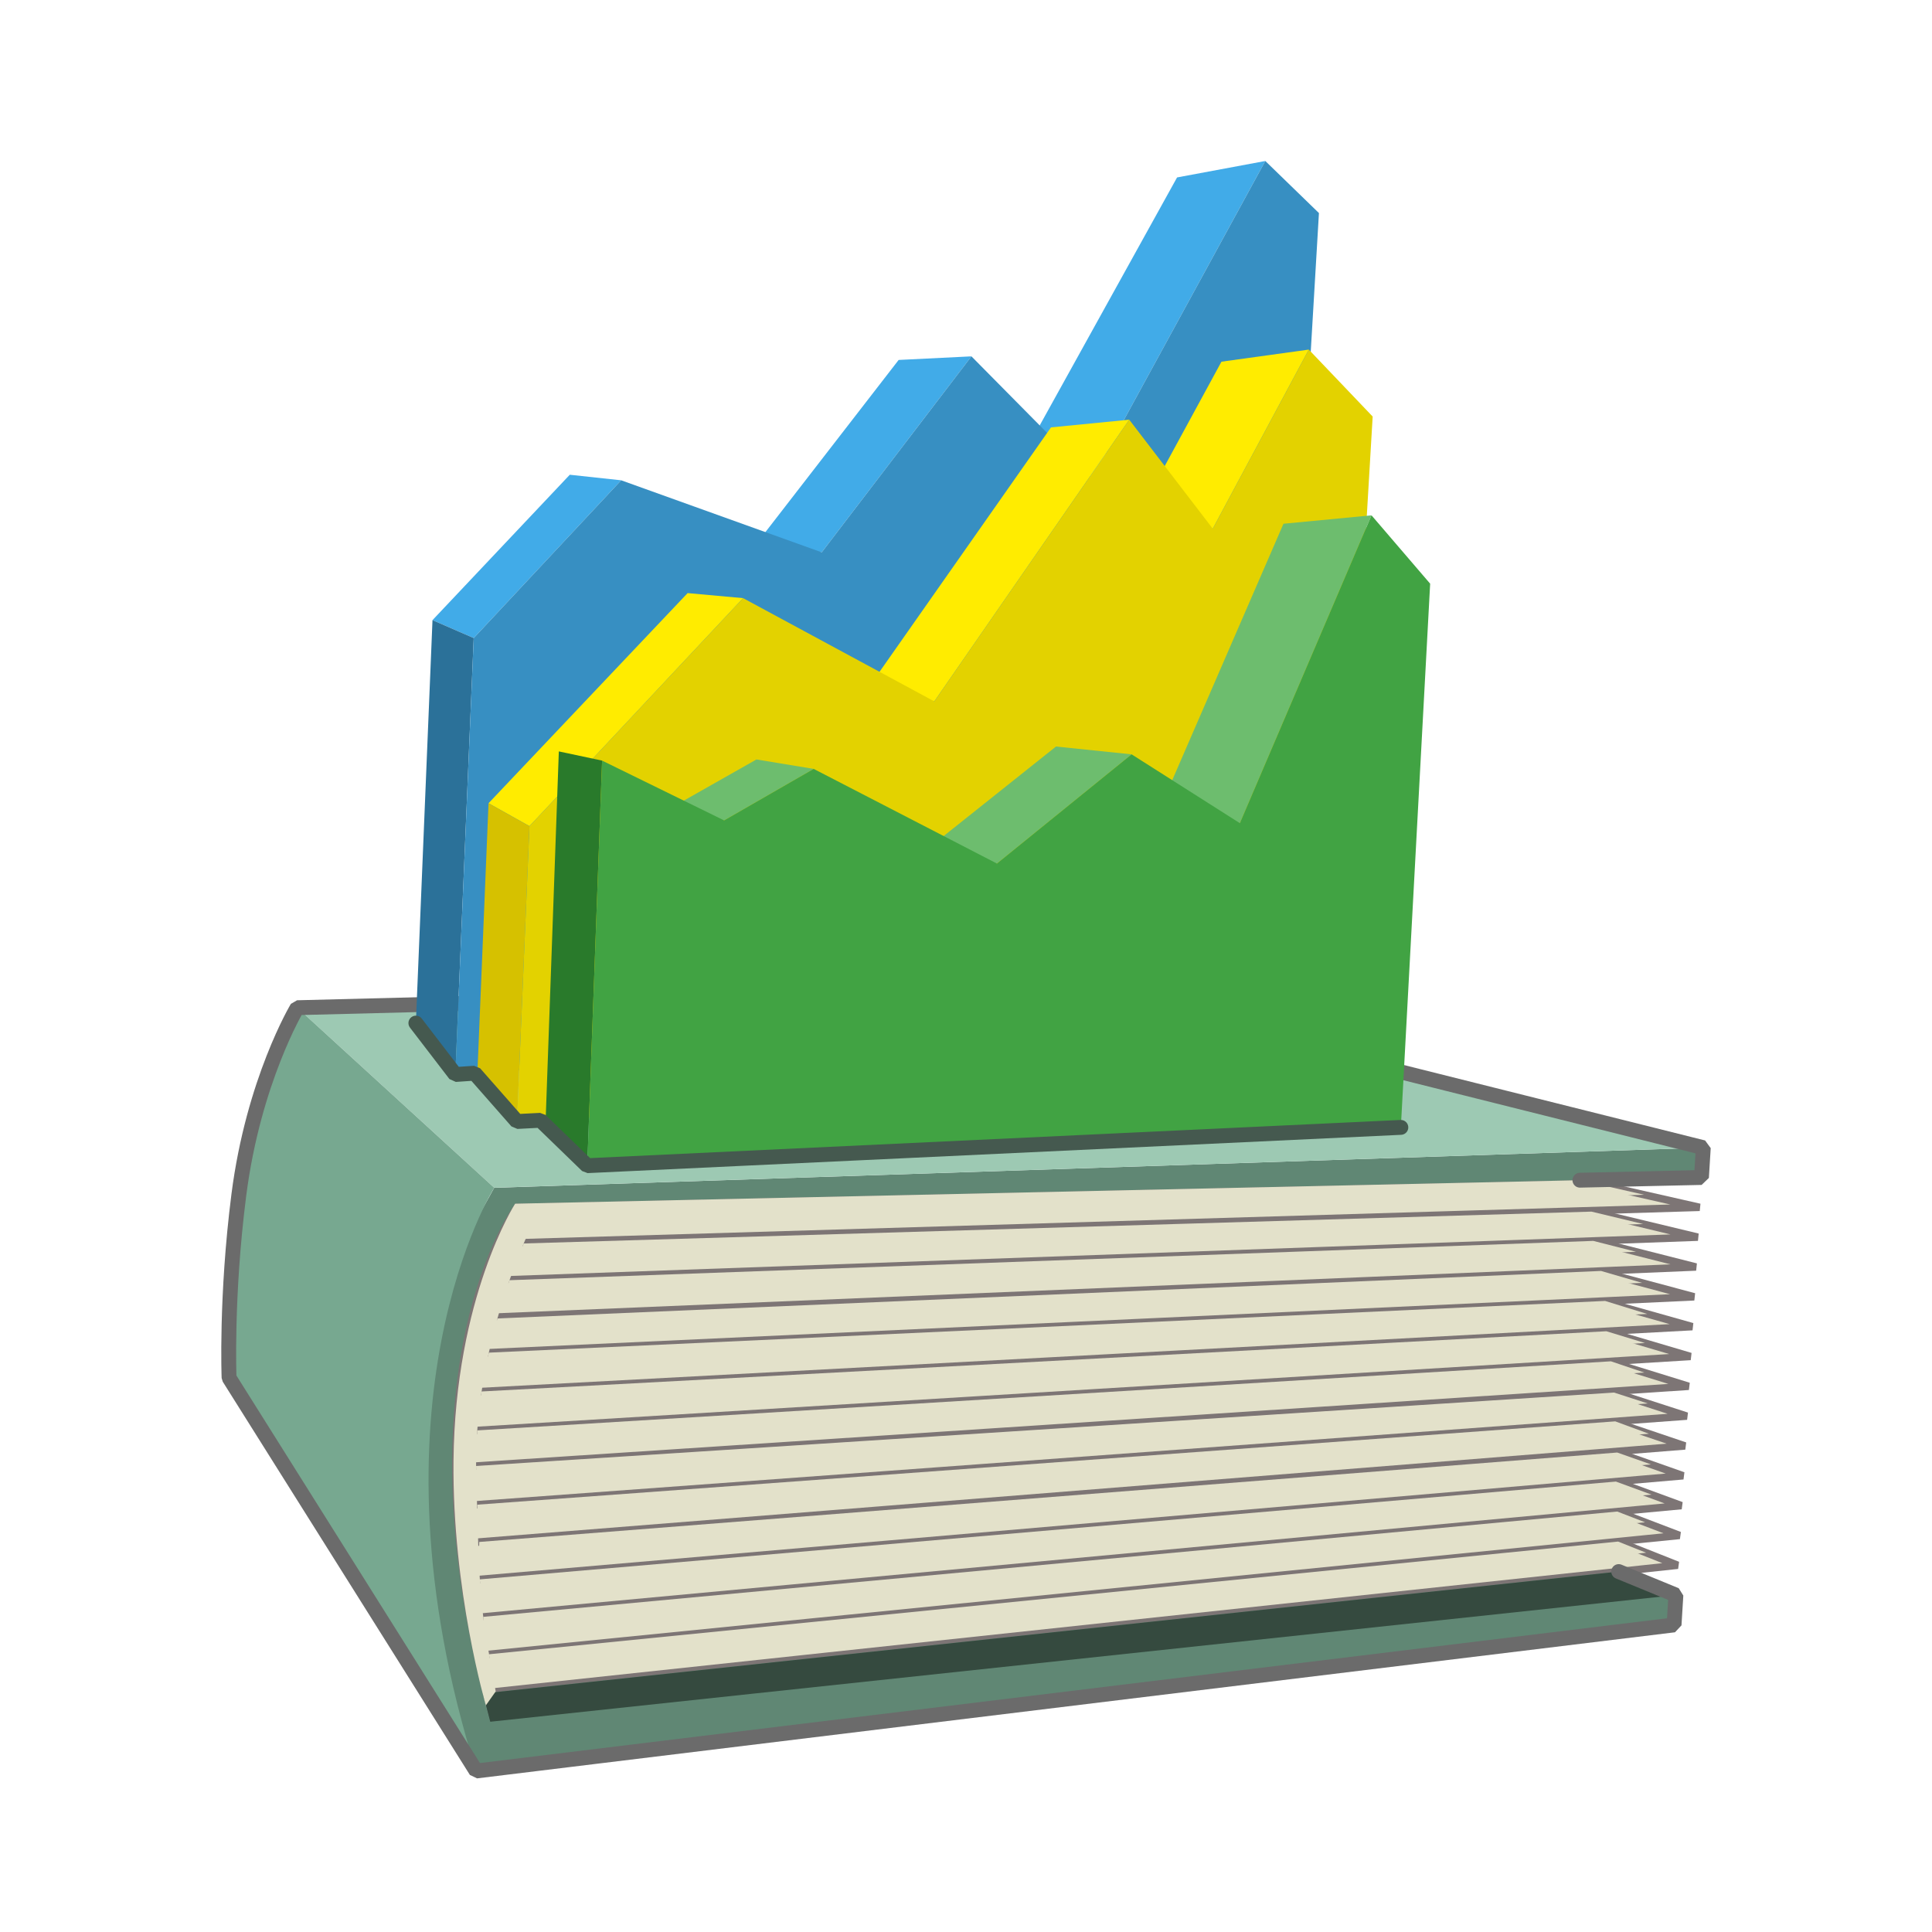 <svg:svg xmlns:dc="http://purl.org/dc/elements/1.1/" xmlns:ns2="http://creativecommons.org/ns#" xmlns:rdf="http://www.w3.org/1999/02/22-rdf-syntax-ns#" xmlns:svg="http://www.w3.org/2000/svg" enable-background="new 0 0 100.088 108.818" height="129.989" id="Calque_1" version="1.1" viewBox="-14.888 -10.832 129.989 129.989" width="129.989" x="0px" y="0px" xml:space="preserve"><svg:title id="title3094">Annuaire statistiques</svg:title>
<svg:g id="g3">
	<svg:g fill="#E3E1CA" id="g5" stroke="#7D7575" stroke-width=".5">
		<svg:polygon id="polygon7" points="17.588 103.08 97.993 94.481 93.974 92.888 17.042 100.57" />
		<svg:polygon id="polygon9" points="93.909 90.87 98.116 92.475 17.042 100.57 16.496 98.058" />
		<svg:polygon id="polygon11" points="16.496 98.058 98.239 90.468 93.833 88.851 16.059 95.546" />
		<svg:polygon id="polygon13" points="93.739 86.832 98.36 88.461 16.059 95.546 15.84 93.034" />
		<svg:polygon id="polygon15" points="15.84 93.034 98.483 86.454 93.625 84.812 15.623 90.522" />
		<svg:polygon id="polygon17" points="93.476 82.786 98.606 84.448 15.623 90.522 15.623 87.901" />
		<svg:polygon id="polygon19" points="15.623 87.901 98.729 82.441 93.333 80.771 15.731 85.499" />
		<svg:polygon id="polygon21" points="93.122 78.741 98.853 80.434 15.731 85.499 15.84 82.878" />
		<svg:polygon id="polygon23" points="15.84 82.878 98.976 78.427 92.871 76.709 16.278 80.257" />
		<svg:polygon id="polygon25" points="16.278 80.257 99.099 76.42 92.627 74.688 16.714 77.854" />
		<svg:polygon id="polygon27" points="16.714 77.854 99.222 74.414 91.479 72.448 17.37 75.342" />
		<svg:polygon id="polygon29" points="17.37 75.342 99.345 72.407 91.935 70.626 18.461 72.831" />
		<svg:polygon id="polygon31" points="18.461 72.831 99.467 70.4 91.412 68.574 19.772 70.156" />
	</svg:g>
	<svg:g id="g33">
		<svg:path d="m18.097 105.01c-6.277-22.598 0.833-33.701 1.675-34.854l79.817-1.762 0.123-2.007-81.348 2.697-9.731 17.616 8.518 21.623 80.596-9.829 0.123-2.008-3.848-1.581-76.43 8.2" fill="#608774" id="path35" />
		<svg:polyline fill="#354A3F" id="polyline37" points="18.097 105.01 18.097 105.01 97.87 96.488 94.022 94.906 17.593 103.11" />
		<svg:polyline fill="#9DC9B3" id="polyline39" points="5.111 56.968 56.875 55.657 99.712 66.387 18.365 69.083" />
		<svg:path d="m5.111 56.968s-2.949 4.915-3.932 12.614c-0.872 6.833-0.655 12.286-0.655 12.286l16.627 26.456c-7.863-24.899 1.214-39.24 1.214-39.24" fill="#77A890" id="path41" />
	</svg:g>
	<svg:g fill="#E3E1CA" id="g43">
		<svg:polygon id="polygon45" points="92.188 70.688 95.671 71.524 20.019 73.624 20.346 72.831" />
		<svg:polygon id="polygon47" points="92.31 72.658 95.19 73.39 19.115 76.122 19.392 75.303" />
		<svg:polygon id="polygon49" points="92.834 74.68 95.599 75.483 18.347 78.74 18.58 77.876" />
		<svg:polygon id="polygon51" points="93.108 76.698 95.946 77.575 17.829 80.996 18.001 80.177" />
		<svg:polygon id="polygon53" points="93.194 78.737 95.787 79.528 17.352 84.024 17.515 82.789" />
		<svg:polygon id="polygon55" points="93.498 80.76 95.743 81.517 17.159 86.601 17.223 85.408" />
		<svg:polygon id="polygon57" points="93.709 82.862 95.976 83.596 17.168 88.94 17.143 87.802" />
		<svg:polygon id="polygon59" points="93.79 84.8 96.056 85.634 17.277 91.543 17.223 90.406" />
		<svg:polygon id="polygon61" points="93.923 86.897 96.19 87.696 17.325 94.071 17.357 92.914" />
		<svg:polygon id="polygon63" points="93.833 88.851 96.229 89.73 17.48 96.588 17.395 95.431" />
		<svg:polygon id="polygon65" points="93.926 90.868 95.797 91.591 17.776 99.031 17.625 97.953" />
		<svg:polygon id="polygon67" points="93.981 92.888 95.868 93.639 18.165 101.55 18.014 100.47" />
		<svg:path d="m19.772 70.156l71.64-1.581 4.312 0.977-74.938 2.307s-3.86 7.814-3.633 16.479c0.228 8.69 0.239 8.73 1.311 14.634l-0.662 0.937s-2.263-7.705-2.177-16.443c0.107-11.032 4.147-17.311 4.147-17.311z" id="path69" />
	</svg:g>
	<svg:path d="m91.412 68.574l8.178-0.182 0.123-2.007-42.838-10.728-51.764 1.311s-2.949 4.915-3.932 12.614c-0.872 6.833-0.655 12.286-0.655 12.286l16.627 26.456 80.596-9.829 0.123-2.007-3.848-1.582" fill="none" id="path71" stroke="#6B6B6B" stroke-linecap="round" stroke-linejoin="bevel" />
	<svg:g id="g73">
		<svg:g id="g75">
			<svg:polygon fill="#41ABE8" id="polygon77" points="58.586 21.351 53.276 21.022 64.308 1.106 70.244 0" />
			<svg:polygon fill="#41ABE8" id="polygon79" points="40.399 26.33 36.106 25.621 45.575 13.386 50.472 13.144" />
			<svg:polygon fill="#41ABE8" id="polygon81" points="16.984 32.099 14.211 30.892 23.448 21.11 26.906 21.483" />
			<svg:polygon fill="#2B7199" id="polygon83" points="15.747 61.463 13.093 58.004 14.211 30.892 16.984 32.099" />
			<svg:polygon fill="#378FC2" id="polygon85" points="70.244 0 73.853 3.503 70.646 57.742 15.747 61.463 16.984 32.099 26.906 21.483 40.399 26.33 50.472 13.144 58.586 21.351" />
		</svg:g>
		<svg:g id="g87">
			<svg:polygon fill="#FFEC00" id="polygon89" points="66.71 24.741 61.179 24.75 67.294 13.503 73.171 12.689" />
			<svg:polygon fill="#FFEC00" id="polygon91" points="47.974 36.359 43.471 35.534 55.825 17.923 61.09 17.406" />
			<svg:polygon fill="#FFEC00" id="polygon93" points="20.735 44.754 17.981 43.212 31.376 29.073 35.11 29.412" />
			<svg:polygon fill="#D6C100" id="polygon95" points="19.898 64.625 17.224 61.559 17.981 43.212 20.735 44.754" />
			<svg:polygon fill="#E3D200" id="polygon97" points="73.171 12.689 77.468 17.194 74.833 61.776 19.898 64.625 20.735 44.754 35.11 29.412 47.974 36.359 61.09 17.406 66.71 24.741" />
		</svg:g>
		<svg:g id="g99">
			<svg:polygon fill="#6DBD6E" id="polygon101" points="68.533 44.553 63.085 43.728 71.467 24.407 77.39 23.84" />
			<svg:polygon fill="#6DBD6E" id="polygon103" points="52.188 47.27 47.614 46.206 56.162 39.396 61.249 39.922" />
			<svg:polygon fill="#6DBD6E" id="polygon105" points="33.833 44.367 30.374 43.459 36.008 40.266 39.858 40.901" />
			<svg:polygon fill="#297A2B" id="polygon107" points="24.624 67.598 21.812 64.883 22.711 39.724 25.623 40.343" />
			<svg:polygon fill="#41A343" id="polygon109" points="77.39 23.84 81.336 28.439 79.364 65.021 24.624 67.598 25.623 40.343 33.833 44.367 39.858 40.901 52.188 47.27 61.249 39.922 68.533 44.553" />
		</svg:g>
	</svg:g>
	<svg:polyline fill="none" id="polyline111" points="13.093 58.004 15.747 61.463 17.041 61.375 19.898 64.625 21.473 64.544 24.624 67.598 79.364 65.021" stroke="#45594F" stroke-linecap="round" stroke-linejoin="bevel" />
</svg:g>
</svg:svg>